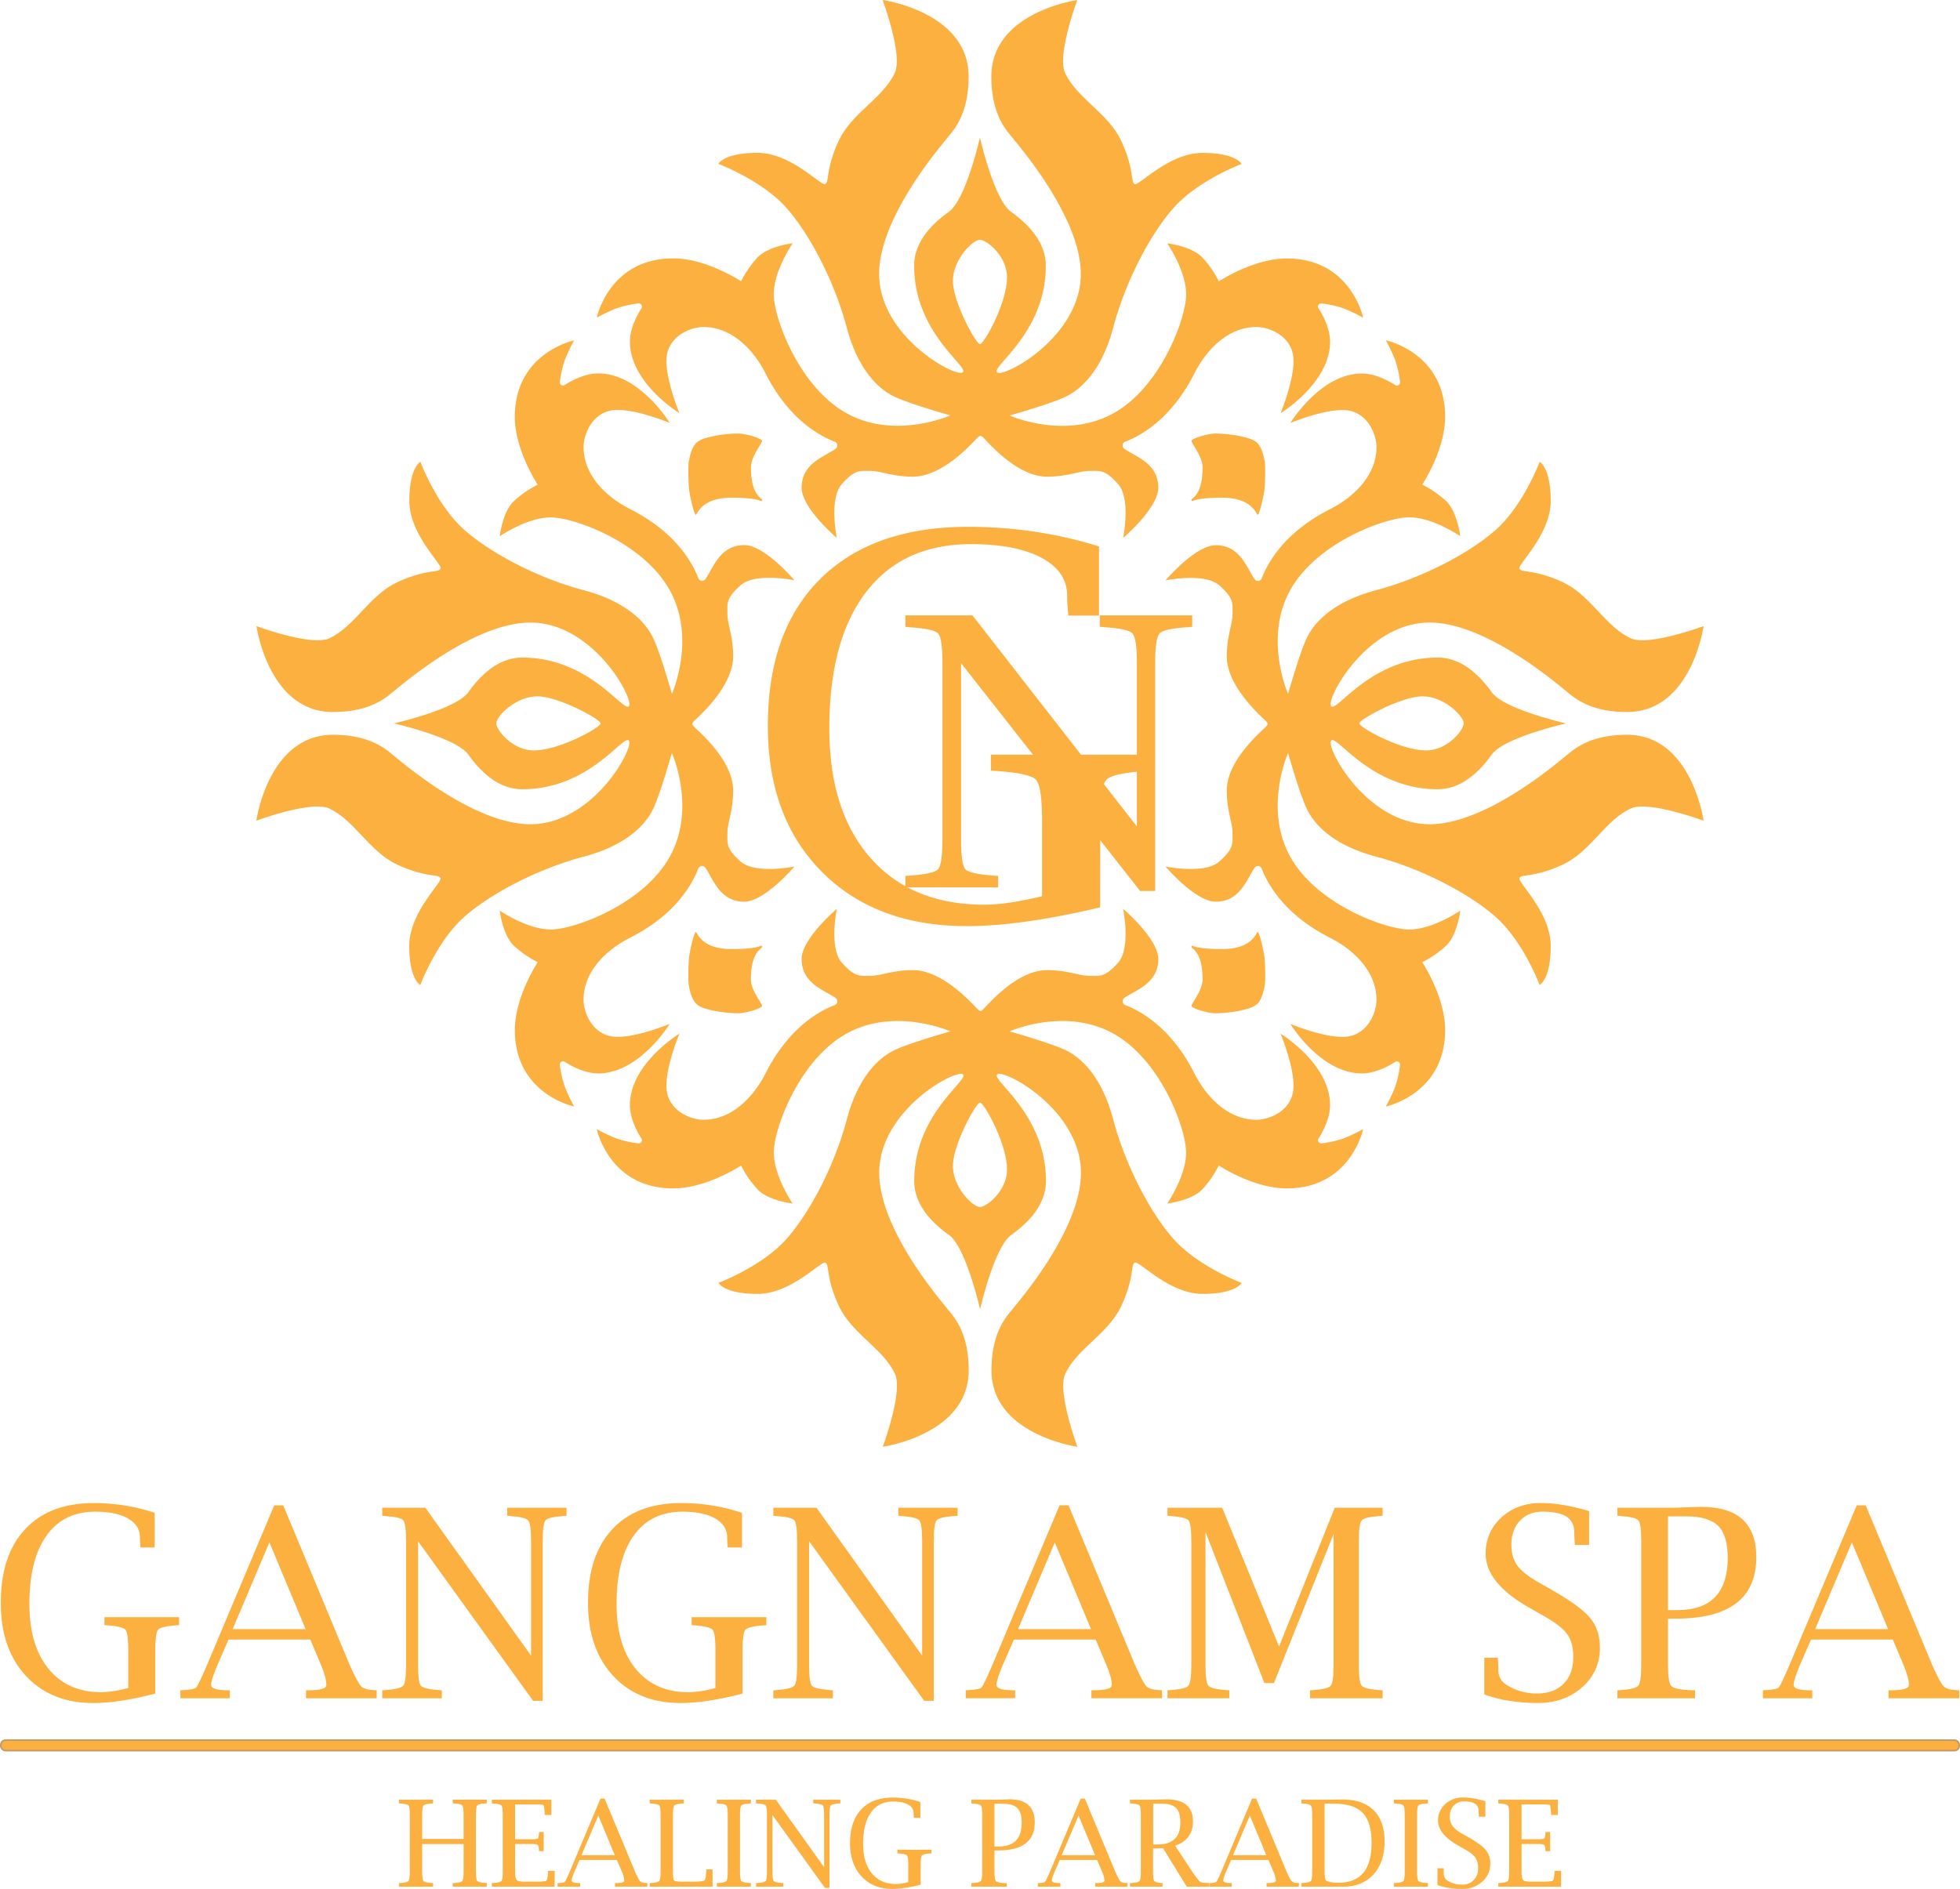<svg xmlns="http://www.w3.org/2000/svg" viewBox="0 0 1190.26 1147.37"><defs><style>.cls-1,.cls-2{fill:#fbb040;}.cls-2{stroke:#c49a6c;stroke-miterlimit:10;}</style></defs><title>Asset 1</title><g id="Layer_2" data-name="Layer 2"><g id="Layer_1-2" data-name="Layer 1"><path class="cls-1" d="M256.38,1120.12v16.68q0,4.83.79,5.77c.53.64,2.24,1,5.15,1.23l.68,0V1146H242.27v-2.21l.68,0c2.88-.19,4.59-.59,5.12-1.23s.81-2.55.81-5.77v-34.36c0-3.22-.27-5.14-.81-5.76s-2.24-1-5.12-1.21l-.68-.07v-2.21H263v2.21l-.68.07q-4.36.29-5.15,1.21t-.79,5.76V1117h25.14v-14.61q0-4.84-.8-5.76c-.54-.61-2.25-1-5.16-1.21l-.65-.07v-2.21h20.71v2.21l-.68.07q-4.36.29-5.14,1.21t-.79,5.76v34.36q0,4.83.79,5.77c.52.64,2.24,1,5.14,1.23l.68,0V1146H274.92v-2.21l.65,0q4.38-.28,5.17-1.21t.79-5.79v-16.68Z"/><path class="cls-1" d="M336.81,1146H298.7v-2.21l.68,0c2.88-.19,4.59-.59,5.12-1.23s.81-2.55.81-5.77v-34.36q0-4.84-.81-5.76c-.54-.61-2.24-1-5.12-1.21l-.68-.07v-2.21h36.14v9.25h-4l-.07-.68c-.19-3.29-.43-5.05-.73-5.32s-2.21-.39-5.73-.39H312.81v21.14l9.68,0a13,13,0,0,0,3.94-.34q.73-.34.88-3.37l0-.65h2.86v11.61h-2.86l0-.64q-.14-2.69-.87-3.21c-.48-.34-1.81-.51-3.94-.51h-9.68v16.75c0,2.76.32,4.49,1,5.16s2.35,1,5.09,1h5.65c4.19,0,6.58-.21,7.16-.62s1-2.2,1.12-5.34l0-.64h4Z"/><path class="cls-1" d="M351.95,1129.76l-3.05,7c-1.17,2.78-1.75,4.62-1.75,5.55s1.53,1.5,4.6,1.5h.57V1146H338.6v-2.21l.76,0q3.07-.14,3.66-.77c.39-.41,1.38-2.49,3-6.23l18.65-44.29h2.49l18.54,44.54q2.17,4.79,3.07,5.7t3.5,1l.83,0V1146H373.46v-2.21h.64c3.33,0,5-.47,5-1.43a15.28,15.28,0,0,0-1.5-5.6l-3-7Zm1.15-2.89h20.25l-10-24.08Z"/><path class="cls-1" d="M432.75,1146H394.56v-2.21l.68,0c2.88-.19,4.59-.59,5.13-1.23s.8-2.55.8-5.77v-34.36q0-4.84-.8-5.76c-.53-.61-2.25-1-5.13-1.21l-.68-.07v-2.21h20.72v2.21l-.69.07q-4.36.29-5.14,1.21t-.79,5.76v34.36q0,4.75.73,5.46c.48.47,2.31.72,5.5.72h5.45q6.47,0,7.41-.74c.62-.48,1-2.5,1.2-6l0-.71h3.75Z"/><path class="cls-1" d="M456,1143.84V1146H435.32v-2.21l.68,0c2.88-.19,4.59-.59,5.12-1.23s.81-2.55.81-5.77v-34.36q0-4.84-.81-5.76t-5.12-1.21l-.68-.07v-2.21H456v2.21l-.68.07q-4.35.29-5.14,1.21t-.79,5.76v34.36q0,4.83.79,5.77c.52.64,2.24,1,5.14,1.23Z"/><path class="cls-1" d="M501,1146.76l-31.94-44.29v34.33c0,3.24.26,5.16.79,5.77s2.25,1,5.18,1.23l.64,0V1146H459.14v-2.21l.65,0c2.93-.21,4.66-.63,5.18-1.23s.78-2.53.78-5.77v-34.36c0-3.25-.26-5.17-.78-5.78s-2.24-1-5.15-1.19l-.68-.07v-2.21h12l29.33,41v-31.78q0-4.84-.81-5.76t-5.16-1.21l-.64-.07v-2.21h16.47v2.21l-.68.07q-4.35.29-5.14,1.21t-.79,5.76v44.32Z"/><path class="cls-1" d="M559.11,1144.76a71.57,71.57,0,0,1-17.18,2.61q-11.75,0-18.72-7.55t-7-20.3q0-13.18,6.78-20.41t19.09-7.24a53.78,53.78,0,0,1,8.6.69,51.26,51.26,0,0,1,8.24,2v9.61h-4l0-.71c-.06-.64-.09-1.32-.09-2a5.87,5.87,0,0,0-3.29-5.27q-3.28-1.91-9.13-1.91-8.78,0-13.52,6.66t-4.75,18.95q0,11.5,5.3,18t14.7,6.5a30.83,30.83,0,0,0,7.43-1.18V1132.8c0-3.25-.26-5.17-.79-5.77s-2.25-1-5.18-1.23l-.64,0v-2.22h20.72v2.22l-.64,0c-2.93.21-4.66.63-5.18,1.23s-.79,2.53-.79,5.77Z"/><path class="cls-1" d="M603.9,1124v12.82c0,3.16.29,5.09.86,5.77s2.27,1.09,5.1,1.23l1.54,0V1146H589.86v-2.21l.68,0c2.88-.19,4.59-.59,5.12-1.23s.81-2.55.81-5.77v-34.36q0-4.84-.81-5.76t-5.12-1.21l-.68-.07v-2.21h15.6l5.17-.18,2.45-.07q15.31,0,15.31,14,0,8.53-5.56,12.81T606.12,1124Zm0-2.39h2.63q7,0,10.46-3.64t3.47-10.89q0-6.19-2.65-8.82t-8.87-2.64H603.9Z"/><path class="cls-1" d="M643.57,1129.76l-3.05,7c-1.17,2.78-1.75,4.62-1.75,5.55s1.53,1.5,4.6,1.5h.57V1146H630.22v-2.21l.76,0q3.07-.14,3.66-.77c.39-.41,1.38-2.49,3-6.23l18.65-44.29h2.49l18.54,44.54q2.18,4.79,3.07,5.7c.6.6,1.77,1,3.5,1l.83,0V1146H665.08v-2.21h.64c3.33,0,5-.47,5-1.43a15.31,15.31,0,0,0-1.5-5.6l-3-7Zm1.15-2.89H665l-10-24.08Z"/><path class="cls-1" d="M700.22,1122.76v14q0,4.78.74,5.77c.48.66,1.93,1.07,4.34,1.23l.68,0V1146H686.19v-2.21l.68,0c2.88-.19,4.59-.59,5.13-1.23s.8-2.55.8-5.77v-34.36q0-4.84-.8-5.76c-.54-.61-2.25-1-5.13-1.21l-.68-.07v-2.21h12.67l6.41-.18,2.84-.07q16.34,0,16.34,13.34,0,11.09-10.83,14.84l10.27,15.59a50.93,50.93,0,0,0,4.46,5.91,4.07,4.07,0,0,0,2.71,1q.5.07,2.39.14l.71,0V1146H720.69l-14.34-23.29Zm.07-2.39h2.62q13.89,0,13.88-13.25,0-6.29-2.6-8.92t-8.88-2.62h-5Z"/><path class="cls-1" d="M747.65,1129.76l-3.05,7c-1.18,2.78-1.76,4.62-1.76,5.55s1.53,1.5,4.61,1.5H748V1146H734.3v-2.21l.75,0q3.07-.14,3.66-.77t3-6.23l18.64-44.29h2.49l18.54,44.54c1.45,3.19,2.47,5.09,3.07,5.7s1.76,1,3.5,1l.82,0V1146H769.15v-2.21h.64q5,0,5-1.43a15.32,15.32,0,0,0-1.5-5.6l-3-7Zm1.15-2.89H769l-10-24.08Z"/><path class="cls-1" d="M790.27,1146v-2.21l.68,0c2.88-.19,4.59-.59,5.12-1.23s.81-2.55.81-5.77v-34.36q0-4.84-.81-5.76t-5.12-1.21l-.68-.07v-2.21h16.88l5.52-.15,2.57,0q12.39,0,19,6.57t6.59,18.89q0,12.75-6.81,20.16T815.52,1146Zm14.11-50.46v41.24q0,4.83,1,5.51,1.91,1.33,7.46,1.32,10.06,0,15.09-6.05t5-18.18q0-12.62-5.4-18.23T810,1095.59Z"/><path class="cls-1" d="M867.16,1143.84V1146H846.45v-2.21l.68,0c2.88-.19,4.59-.59,5.13-1.23s.8-2.55.8-5.77v-34.36q0-4.84-.8-5.76t-5.13-1.21l-.68-.07v-2.21h20.72v2.21l-.68.07q-4.36.29-5.14,1.21t-.79,5.76v34.36q0,4.83.79,5.77c.52.64,2.24,1,5.14,1.23Z"/><path class="cls-1" d="M872.94,1145V1134.8h3.75l0,.64c.07,1.2.1,2.08.1,2.68a4.68,4.68,0,0,0,2.32,4.25,15.54,15.54,0,0,0,8.36,2.36,9.32,9.32,0,0,0,10.11-10.15,10.61,10.61,0,0,0-1.71-6.36q-1.73-2.36-6.69-5.14l-3.75-2.14q-12.15-6.86-12.15-15a13.12,13.12,0,0,1,4.38-10.11,15.66,15.66,0,0,1,11-4,38.94,38.94,0,0,1,6.21.56,59.88,59.88,0,0,1,7.16,1.7v9.39h-4l0-.61c-.08-1.29-.12-2.23-.12-2.82a4.91,4.91,0,0,0-2.14-4.41c-1.43-.94-3.68-1.41-6.73-1.41a8.15,8.15,0,0,0-6.21,2.52,9.24,9.24,0,0,0-2.38,6.62,9.67,9.67,0,0,0,1.64,5.78,18.63,18.63,0,0,0,5.93,4.72l3.75,2.14q7.78,4.43,10.5,7.71A12.55,12.55,0,0,1,905,1132a14.11,14.11,0,0,1-4.91,11,17.78,17.78,0,0,1-12.27,4.37,49.5,49.5,0,0,1-8-.61A35.87,35.87,0,0,1,872.94,1145Z"/><path class="cls-1" d="M948,1146H909.88v-2.21l.68,0c2.88-.19,4.59-.59,5.12-1.23s.81-2.55.81-5.77v-34.36q0-4.84-.81-5.76t-5.12-1.21l-.68-.07v-2.21H946v9.25h-4l-.07-.68q-.29-4.93-.74-5.32t-5.73-.39H924v21.14l9.68,0a13,13,0,0,0,3.95-.34c.49-.23.78-1.35.88-3.37l0-.65h2.86v11.61h-2.86l0-.64c-.1-1.79-.39-2.86-.88-3.21s-1.8-.51-3.95-.51H924v16.75q0,4.14,1,5.16t5.09,1h5.64c4.19,0,6.58-.21,7.16-.62s1-2.2,1.13-5.34l0-.64h4Z"/><path class="cls-1" d="M94.3,1028.73q-22.27,5.71-37.6,5.71-25.72,0-41-16.53T.5,973.46q0-28.84,14.84-44.68T57.12,913a118.34,118.34,0,0,1,18.82,1.49,112.46,112.46,0,0,1,18,4.46v21H85.31l-.1-1.56c-.14-1.41-.21-2.89-.21-4.46q0-7.34-7.18-11.53t-20-4.18q-19.21,0-29.59,14.58T17.85,974.25q0,25.17,11.61,39.4t32.17,14.23a67.48,67.48,0,0,0,16.26-2.58v-22.75q0-10.65-1.72-12.64t-11.34-2.69l-1.4-.08v-4.85h45.34v4.85l-1.41.08q-9.62.7-11.34,2.69t-1.72,12.64Z"/><path class="cls-1" d="M138.77,995.9l-6.69,15.38q-3.86,9.09-3.86,12.14,0,3.28,10.09,3.28h1.25v4.85h-30v-4.85l1.64-.08q6.72-.31,8-1.68t6.53-13.64l40.81-96.94H172l40.58,97.49q4.77,10.47,6.72,12.46t7.67,2.31l1.79.08v4.85H185.84v-4.85h1.41q10.94,0,10.94-3.13,0-4.62-3.28-12.28l-6.47-15.4Zm2.51-6.33H185.6l-22-52.69Z"/><path class="cls-1" d="M323.75,1033.11l-69.89-96.93v75.13q0,10.62,1.71,12.63t11.34,2.7l1.41.08v4.85h-36.2v-4.85l1.41-.08q9.62-.7,11.34-2.7t1.72-12.62V936.09q0-10.66-1.71-12.64t-11.27-2.6l-1.48-.16v-4.85h26.18l64.19,89.83V936.09q0-10.58-1.76-12.6t-11.3-2.65l-1.41-.16v-4.85h36v4.85l-1.48.16q-9.54.62-11.26,2.65t-1.72,12.6v97Z"/><path class="cls-1" d="M450.94,1028.73q-22.27,5.71-37.6,5.71-25.71,0-41-16.53t-15.24-44.44q0-28.84,14.84-44.68T413.76,913a118.37,118.37,0,0,1,18.83,1.49,112.61,112.61,0,0,1,18,4.46v21h-8.68l-.11-1.56c-.14-1.41-.21-2.89-.21-4.46q0-7.34-7.18-11.53t-20-4.18q-19.22,0-29.6,14.58t-10.38,41.47q0,25.17,11.61,39.4t32.17,14.23a67.51,67.51,0,0,0,16.26-2.58v-22.75q0-10.65-1.72-12.64t-11.33-2.69l-1.41-.08v-4.85H465.4v4.85l-1.4.08q-9.62.7-11.34,2.69t-1.72,12.64Z"/><path class="cls-1" d="M561.25,1033.11l-69.9-96.93v75.13q0,10.62,1.72,12.63t11.34,2.7l1.41.08v4.85h-36.2v-4.85l1.41-.08q9.62-.7,11.33-2.7t1.72-12.62V936.09q0-10.66-1.71-12.64t-11.28-2.6l-1.47-.16v-4.85h26.19L560,1005.67V936.09q0-10.58-1.76-12.6t-11.3-2.65l-1.41-.16v-4.85h36v4.85l-1.49.16q-9.53.62-11.25,2.65t-1.72,12.6v97Z"/><path class="cls-1" d="M615.72,995.9,609,1011.27q-3.86,9.09-3.86,12.14,0,3.28,10.09,3.28h1.25v4.85h-30v-4.85l1.64-.08q6.72-.31,8-1.68t6.53-13.64l40.81-96.94h5.45l40.58,97.49q4.77,10.47,6.72,12.46t7.67,2.31l1.79.08v4.85H662.79v-4.85h1.41q10.94,0,10.94-3.13,0-4.62-3.28-12.28l-6.47-15.4Zm2.51-6.33h44.32l-22-52.69Z"/><path class="cls-1" d="M709,920.69v-4.85h33.2l34.54,84.29,33.81-84.29h29.08v4.85l-1.48.16q-9.46.62-11.22,2.65t-1.76,12.6v75.21q0,10.55,1.76,12.63t11.22,2.7l1.48.08v4.85H795.54v-4.85l1.4-.08q9.47-.62,11.18-2.7t1.72-12.62V931.8l-36.21,90.52h-5.79l-35.78-91.78v80.76q0,10.55,1.76,12.63t11.22,2.7l1.48.08v4.85H709v-4.85l1.48-.08q9.46-.62,11.22-2.7t1.76-12.62V936.09q0-10.58-1.72-12.6t-11.26-2.65Z"/><path class="cls-1" d="M901.38,1029.2v-22.28h8.21l.08,1.4q.24,3.91.24,5.86a10.23,10.23,0,0,0,5.08,9.31,33.91,33.91,0,0,0,18.29,5.16q10.4,0,16.26-5.9t5.87-16.3q0-8.75-3.75-13.91T937,981.28l-8.21-4.69q-26.58-15-26.57-32.75a28.68,28.68,0,0,1,9.57-22.12q9.58-8.75,24-8.76a83.48,83.48,0,0,1,13.56,1.21,128.8,128.8,0,0,1,15.68,3.71v20.56h-8.68l-.06-1.33c-.17-2.81-.25-4.87-.25-6.17q0-6.57-4.7-9.66t-14.72-3.08q-8.38,0-13.59,5.51t-5.21,14.5q0,7.66,3.6,12.67t13,10.32l8.21,4.69q17,9.7,23,16.89t5.94,18.06a30.83,30.83,0,0,1-10.75,24q-10.75,9.58-26.85,9.58a109.81,109.81,0,0,1-17.55-1.33A78.76,78.76,0,0,1,901.38,1029.2Z"/><path class="cls-1" d="M1012.94,983.23v28.07q0,10.39,1.88,12.63t11.18,2.7l3.37.08v4.85H982.21v-4.85l1.49-.08q9.46-.62,11.22-2.7t1.76-12.62V936.09q0-10.58-1.76-12.6t-11.22-2.65l-1.49-.16v-4.85h34.14l11.33-.39,5.36-.15q33.52,0,33.52,30.53,0,18.67-12.17,28t-36.59,9.37Zm0-5.23h5.76q15.29,0,22.9-8t7.61-23.84q0-13.53-5.81-19.31t-19.4-5.79h-11.07Z"/><path class="cls-1" d="M1099.77,995.9l-6.69,15.38q-3.86,9.09-3.86,12.14,0,3.28,10.09,3.28h1.25v4.85h-30v-4.85l1.64-.08q6.72-.31,8-1.68t6.53-13.64l40.82-96.94H1133l40.59,97.49q4.76,10.47,6.72,12.46t7.67,2.31l1.8.08v4.85h-42.92v-4.85h1.41q10.94,0,10.95-3.13,0-4.62-3.29-12.28l-6.47-15.4Zm2.51-6.33h44.32l-22-52.69Z"/><rect class="cls-2" x="0.5" y="1057" width="1189.26" height="6.33" rx="2.83" ry="2.83"/><path class="cls-1" d="M692.36,541.19,583.63,402.82V510.06q0,15.17,2.68,18t17.64,3.85l2.19.11V539H549.82V532l2.19-.11q15-1,17.63-3.85t2.68-18V402.71q0-15.22-2.66-18t-17.54-3.72l-2.29-.23V373.8h40.73L690.4,502V402.71q0-15.1-2.74-18t-17.57-3.78l-2.2-.23V373.8H724v6.92l-2.31.23q-14.83.88-17.51,3.78t-2.68,18V541.19Z"/><path class="cls-1" d="M668.07,551.14q-47.92,11.4-80.89,11.4-55.31,0-88.11-33T466.3,440.79q0-57.59,31.92-89.21T588.1,320a273.94,273.94,0,0,1,40.49,3,257.54,257.54,0,0,1,38.82,8.9v42H648.74l-.22-3.12a82.67,82.67,0,0,1-.46-8.91q0-14.66-15.44-23t-43-8.35q-41.32,0-63.66,29.12t-22.33,82.81q0,50.26,25,78.67t69.19,28.41q13.63,0,35-5.15V498.86q0-21.27-3.7-25.23t-24.38-5.36l-3-.16v-9.68h97.52v9.68l-3,.16q-20.68,1.39-24.38,5.36t-3.7,25.23Z"/><path class="cls-1" d="M802.58,184.31a64.1,64.1,0,0,1,13.09,2.91A102,102,0,0,1,827.83,193s-7.46-36-46.42-36c-20.36,0-41.22,13.91-41.22,13.91a62.88,62.88,0,0,0-9.93-14.4c-6.46-7-21.4-8.69-21.4-8.69s11.47,16.63,11.47,31-15.39,56.62-44.7,72.51-62.54,1.05-62.54,1.05,26.79-7.51,35.23-12,20.86-15.4,27.81-41.72,21.58-55.41,36.48-72.29S754,99.58,754,99.58s-3.42-6.71-23.78-6.71-38.5,20.08-41.09,19-.13-8.54-8.08-25.92-27-26-34.27-41.71c-5-10.76,7.4-44.2,7.4-44.2s-52.17,7.26-52.17,46.43c0,24.33,10,33.52,13.48,38s40.86,47.62,40.86,81.89c0,38.39-46.82,63.3-50.79,59.84s29.53-23.82,29.53-64.76c0-14.4-10.65-25.32-21.08-32.77s-18.91-45.19-18.91-45.19-8.48,37.74-18.91,45.19S555.14,147,555.14,161.4c0,40.94,33.5,61.31,29.53,64.76s-50.79-21.46-50.79-59.84c0-34.26,37.38-77.42,40.85-81.89s13.48-13.66,13.48-38C588.21,7.26,536,0,536,0s12.41,33.44,7.41,44.2c-7.31,15.73-26.32,24.33-34.27,41.71s-5.34,24.75-8.08,25.92c-2.59,1.11-20.73-19-41.09-19s-23.77,6.71-23.77,6.71,26.52,9.89,41.42,26.78,29.53,46,36.48,72.29,19.37,37.25,27.81,41.72,35.23,12,35.23,12-33.25,14.84-62.54-1.05-44.7-58.11-44.7-72.51,11.47-31,11.47-31-14.95,1.73-21.4,8.69a62.79,62.79,0,0,0-9.93,14.4s-20.86-13.91-41.22-13.91c-39,0-46.42,36-46.42,36a101.92,101.92,0,0,1,12.16-5.74,64,64,0,0,1,13.09-2.91,1.92,1.92,0,0,1,1.88,2.95c-2.79,4.37-7,12.33-7,20.32,0,25.07,30.07,43.38,30.07,43.38s-9.22-22-7.73-34.44,14.4-17.88,22.35-17.88c16.87,0,30.07,13.19,37.74,28.31,14.65,28.88,34.12,38.35,41.93,41.36a2.46,2.46,0,0,1,.59,4.3c-6.63,4.73-20.67,8.72-20.67,23.62,0,12.42,21.36,30.53,21.36,30.53s-4.89-23.76,3.05-32.7,10.85-8,17.31-8,13.41,3.48,25.82,3.48c15.86,0,31.56-15.44,38.33-22.7,2.58-2.77,2.88-2.77,5.46,0,6.77,7.26,21.87,22.7,37.73,22.7,12.42,0,19.37-3.48,25.83-3.48s9.36-.92,17.3,8,3.05,32.7,3.05,32.7,21.36-18.12,21.36-30.53c0-14.9-14-18.89-20.67-23.62a2.45,2.45,0,0,1,.59-4.3c7.81-3,27.27-12.48,41.93-41.36,7.67-15.12,20.87-28.31,37.74-28.31,8,0,20.86,5.46,22.35,17.88S777.65,251,777.65,251s30.07-18.31,30.07-43.38c0-8-4.23-16-7-20.32A1.92,1.92,0,0,1,802.58,184.31ZM595.13,209.06c-2.39,0-16.44-25.46-16.44-38.45s12-24.94,16.44-24.94c3.93,0,16.39,9.66,16.39,22.83C611.53,184.13,597.52,209.06,595.13,209.06Z"/><path class="cls-1" d="M723.59,304c.8,1.41-.28-1.69,18.5-1.69s20.74,10.37,21.72,10.37S767.74,300.35,768,296s.56-13,0-15.84-1.41-7.25-3.79-10.33-7.42-4-10.65-4.81A79.7,79.7,0,0,0,738,263.35c-4.4,0-14.44,2.95-14.44,4.49s6.73,9.39,6.73,16C730.31,302.34,722.65,302.36,723.59,304Z"/><path class="cls-1" d="M462.76,304c-.8,1.41.28-1.69-18.5-1.69s-20.74,10.37-21.73,10.37-3.92-12.33-4.2-16.68-.56-13,0-15.84,1.4-7.25,3.79-10.33,7.42-4,10.65-4.81a79.7,79.7,0,0,1,15.56-1.68c4.4,0,14.44,2.95,14.44,4.49s-6.73,9.39-6.73,16C456,302.34,463.7,302.36,462.76,304Z"/><path class="cls-1" d="M800.71,691.56c2.79-4.37,7-12.33,7-20.33,0-25.07-30.07-43.37-30.07-43.37s9.21,22,7.72,34.44S771,680.17,763,680.17c-16.87,0-30.07-13.19-37.74-28.31-14.65-28.88-34.12-38.34-41.93-41.36a2.46,2.46,0,0,1-.59-4.3c6.63-4.73,20.67-8.72,20.67-23.62,0-12.41-21.36-30.53-21.36-30.53s4.89,23.76-3.05,32.7-10.85,8-17.3,8-13.41-3.48-25.83-3.48c-15.86,0-31,15.44-37.73,22.7-2.58,2.77-2.88,2.77-5.46,0-6.77-7.26-22.47-22.7-38.33-22.7-12.41,0-19.37,3.48-25.82,3.48s-9.36.91-17.31-8-3.05-32.7-3.05-32.7-21.36,18.12-21.36,30.53c0,14.91,14,18.9,20.67,23.62a2.46,2.46,0,0,1-.59,4.3c-7.8,3-27.27,12.48-41.93,41.36-7.67,15.11-20.87,28.31-37.74,28.31-8,0-20.86-5.46-22.35-17.88s7.73-34.44,7.73-34.44-30.07,18.31-30.07,43.38c0,8,4.23,16,7,20.33a1.92,1.92,0,0,1-1.88,2.94,63.47,63.47,0,0,1-13.09-2.91,100.85,100.85,0,0,1-12.16-5.73s7.46,36,46.42,36c20.36,0,41.22-13.9,41.22-13.9a62.78,62.78,0,0,0,9.93,14.4c6.46,7,21.4,8.68,21.4,8.68s-11.47-16.63-11.47-31,15.4-56.61,44.7-72.51,62.54-1.05,62.54-1.05S550.4,634,542,638.46s-20.86,15.39-27.81,41.71-21.58,55.41-36.48,72.29-41.42,26.77-41.42,26.77,3.41,6.71,23.77,6.71,38.51-20.08,41.09-19c2.74,1.17.13,8.54,8.08,25.92s27,26,34.27,41.72c5,10.76-7.41,44.2-7.41,44.2s52.17-7.26,52.17-46.43c0-24.34-10-33.52-13.48-38s-40.85-47.62-40.85-81.89c0-38.39,46.81-63.3,50.79-59.85s-29.53,23.83-29.53,64.77c0,14.4,10.66,25.32,21.08,32.77s18.91,45.19,18.91,45.19,8.48-37.75,18.91-45.19,21.08-18.36,21.08-32.77c0-40.94-33.5-61.31-29.53-64.77s50.79,21.46,50.79,59.85c0,34.27-37.38,77.42-40.86,81.89s-13.48,13.66-13.48,38c0,39.17,52.17,46.43,52.17,46.43s-12.4-33.44-7.4-44.2c7.31-15.73,26.32-24.33,34.27-41.72s5.34-24.75,8.08-25.92,20.73,19,41.09,19S754,779.24,754,779.24s-26.53-9.89-41.43-26.77-29.53-46-36.48-72.29-19.37-37.25-27.81-41.71-35.23-12-35.23-12,33.24-14.84,62.54,1.05,44.7,58.1,44.7,72.51-11.47,31-11.47,31,14.94-1.73,21.4-8.68a62.87,62.87,0,0,0,9.93-14.4s20.85,13.9,41.22,13.9c39,0,46.42-36,46.42-36a100.89,100.89,0,0,1-12.15,5.73,63.53,63.53,0,0,1-13.09,2.91A1.92,1.92,0,0,1,800.71,691.56ZM611.53,710.32c0,13.17-12.47,22.82-16.39,22.82-4.45,0-16.44-11.94-16.44-24.93s14-38.45,16.44-38.45S611.53,694.69,611.53,710.32Z"/><path class="cls-1" d="M723.59,574.81c.8-1.41-.28,1.69,18.5,1.69s20.74-10.37,21.72-10.37,3.92,12.34,4.21,16.68.56,13,0,15.84-1.41,7.25-3.79,10.33-7.42,4-10.65,4.81A79.61,79.61,0,0,1,738,615.47c-4.4,0-14.44-2.94-14.44-4.49s6.73-9.39,6.73-16C730.31,576.47,722.65,576.46,723.59,574.81Z"/><path class="cls-1" d="M462.76,574.81c-.8-1.41.28,1.69-18.5,1.69s-20.74-10.37-21.73-10.37-3.92,12.34-4.2,16.68-.56,13,0,15.84,1.4,7.25,3.79,10.33,7.42,4,10.65,4.81a79.62,79.62,0,0,0,15.56,1.68c4.4,0,14.44-2.94,14.44-4.49S456,601.59,456,595C456,576.47,463.7,576.46,462.76,574.81Z"/><path class="cls-1" d="M850.23,646.86a64.12,64.12,0,0,1-2.91,13.09,101.1,101.1,0,0,1-5.73,12.16s36-7.46,36-46.42c0-20.36-13.9-41.22-13.9-41.22a62.92,62.92,0,0,0,14.4-9.93c7-6.46,8.68-21.41,8.68-21.41s-16.63,11.47-31,11.47-56.61-15.39-72.5-44.69-1.05-62.54-1.05-62.54,7.51,26.79,12,35.23,15.39,20.86,41.72,27.81S891.3,542,908.19,556.88,935,598.3,935,598.3s6.71-3.42,6.71-23.77-20.08-38.51-19-41.09c1.18-2.74,8.54-.13,25.92-8.08s26-27,41.71-34.27c10.76-5,44.2,7.41,44.2,7.41s-7.25-52.17-46.43-52.17c-24.33,0-33.53,10-38,13.48s-47.63,40.85-81.89,40.85c-38.39,0-63.3-46.81-59.85-50.79s23.83,29.53,64.77,29.53c14.4,0,25.32-10.66,32.77-21.08s45.19-18.91,45.19-18.91-37.74-8.49-45.19-18.91-18.37-21.08-32.77-21.08c-40.94,0-61.31,33.5-64.77,29.53s21.46-50.79,59.85-50.79c34.26,0,77.42,37.38,81.89,40.85s13.66,13.48,38,13.48c39.17,0,46.43-52.17,46.43-52.17s-33.44,12.4-44.2,7.4c-15.73-7.31-24.33-26.32-41.71-34.26s-24.75-5.34-25.92-8.08c-1.11-2.58,19-20.73,19-41.09S935,280.51,935,280.51s-9.89,26.53-26.77,41.43-46,29.53-72.29,36.48-37.24,19.37-41.72,27.81-12,35.23-12,35.23-14.84-33.25,1.05-62.54,58.1-44.7,72.5-44.7,31,11.47,31,11.47-1.73-14.94-8.68-21.4a63,63,0,0,0-14.4-9.94s13.9-20.85,13.9-41.21c0-39-36-46.43-36-46.43a101.1,101.1,0,0,1,5.73,12.16A64.14,64.14,0,0,1,850.23,232a1.92,1.92,0,0,1-2.95,1.88c-4.37-2.78-12.33-7-20.32-7-25.07,0-43.38,30.07-43.38,30.07s22-9.21,34.44-7.72,17.88,14.4,17.88,22.35c0,16.88-13.19,30.07-28.31,37.75-28.88,14.65-38.34,34.12-41.36,41.92a2.45,2.45,0,0,1-4.29.59c-4.73-6.63-8.72-20.67-23.62-20.67-12.42,0-30.54,21.36-30.54,21.36s23.76-4.89,32.7,3.05,8,10.85,8,17.31S745,386.23,745,398.65c0,15.87,15.44,31.56,22.7,38.33,2.77,2.58,2.77,2.88,0,5.46-7.26,6.77-22.7,21.87-22.7,37.73,0,12.41,3.48,19.36,3.48,25.82s.92,9.37-8,17.31-32.7,3.05-32.7,3.05,18.12,21.36,30.54,21.36c14.9,0,18.89-14,23.62-20.67a2.45,2.45,0,0,1,4.29.6c3,7.8,12.48,27.27,41.36,41.93,15.12,7.67,28.31,20.87,28.31,37.74,0,7.95-5.46,20.86-17.88,22.35s-34.44-7.72-34.44-7.72S801.89,652,827,652c8,0,16-4.23,20.32-7A1.93,1.93,0,0,1,850.23,646.86ZM825.48,439.41c0-2.39,25.46-16.44,38.45-16.44s24.93,12,24.93,16.44c0,3.92-9.66,16.39-22.83,16.39C850.41,455.8,825.48,441.8,825.48,439.41Z"/><path class="cls-1" d="M343,645c4.37,2.79,12.33,7,20.32,7,25.07,0,43.38-30.08,43.38-30.08s-22,9.22-34.44,7.72-17.88-14.4-17.88-22.35c0-16.87,13.19-30.07,28.31-37.74C411.56,554.91,421,535.44,424,527.64a2.46,2.46,0,0,1,4.3-.6c4.73,6.63,8.72,20.67,23.62,20.67,12.41,0,30.53-21.36,30.53-21.36s-23.76,4.89-32.7-3.05-8-10.85-8-17.31,3.48-13.41,3.48-25.82c0-15.87-15.44-31-22.7-37.73-2.77-2.58-2.77-2.88,0-5.46,7.26-6.77,22.7-22.46,22.7-38.33,0-12.42-3.48-19.37-3.48-25.83s-.92-9.36,8-17.31,32.7-3.05,32.7-3.05S464.38,331.1,452,331.1c-14.9,0-18.89,14-23.62,20.67a2.45,2.45,0,0,1-4.3-.59c-3-7.8-12.48-27.27-41.37-41.92-15.12-7.67-28.31-20.87-28.31-37.75,0-7.94,5.46-20.86,17.88-22.35s34.44,7.72,34.44,7.72-18.31-30.07-43.38-30.07c-8,0-16,4.23-20.32,7A1.92,1.92,0,0,1,340,232a63.89,63.89,0,0,1,2.91-13.08,101.35,101.35,0,0,1,5.73-12.16s-36,7.46-36,46.43c0,20.36,13.91,41.21,13.91,41.21a63,63,0,0,0-14.4,9.94c-7,6.46-8.68,21.4-8.68,21.4s16.63-11.47,31-11.47,56.62,15.39,72.51,44.7,1.05,62.54,1.05,62.54-7.5-26.79-12-35.23-15.4-20.86-41.72-27.81S299,336.84,282.07,321.94s-26.77-41.43-26.77-41.43-6.71,3.42-6.71,23.78,20.08,38.5,19,41.09c-1.17,2.74-8.54.13-25.92,8.08s-26,27-41.72,34.26c-10.76,5-44.2-7.4-44.2-7.4s7.25,52.17,46.43,52.17c24.34,0,33.53-10,38-13.48s47.62-40.85,81.89-40.85c38.38,0,63.29,46.82,59.84,50.79s-23.83-29.53-64.77-29.53c-14.4,0-25.32,10.65-32.77,21.08s-45.19,18.91-45.19,18.91,37.75,8.48,45.19,18.91,18.37,21.08,32.77,21.08c40.94,0,61.31-33.5,64.77-29.53S360.42,500.66,322,500.66c-34.27,0-77.42-37.38-81.89-40.85s-13.66-13.48-38-13.48c-39.17,0-46.43,52.17-46.43,52.17s33.44-12.41,44.2-7.41c15.73,7.31,24.33,26.32,41.72,34.27s24.75,5.34,25.92,8.08c1.11,2.58-19,20.73-19,41.09s6.71,23.77,6.71,23.77,9.89-26.53,26.77-41.43,46-29.53,72.29-36.48,37.25-19.37,41.72-27.81,12-35.23,12-35.23S422.91,490.6,407,519.9s-58.1,44.69-72.51,44.69-31-11.47-31-11.47,1.73,14.95,8.68,21.41a62.93,62.93,0,0,0,14.4,9.93s-13.91,20.86-13.91,41.22c0,39,36,46.42,36,46.42a101.35,101.35,0,0,1-5.73-12.16A63.87,63.87,0,0,1,340,646.86,1.92,1.92,0,0,1,343,645ZM324.22,455.8c-13.17,0-22.82-12.47-22.82-16.39,0-4.46,11.94-16.44,24.93-16.44s38.45,14.05,38.45,16.44S339.85,455.8,324.22,455.8Z"/></g></g></svg>
